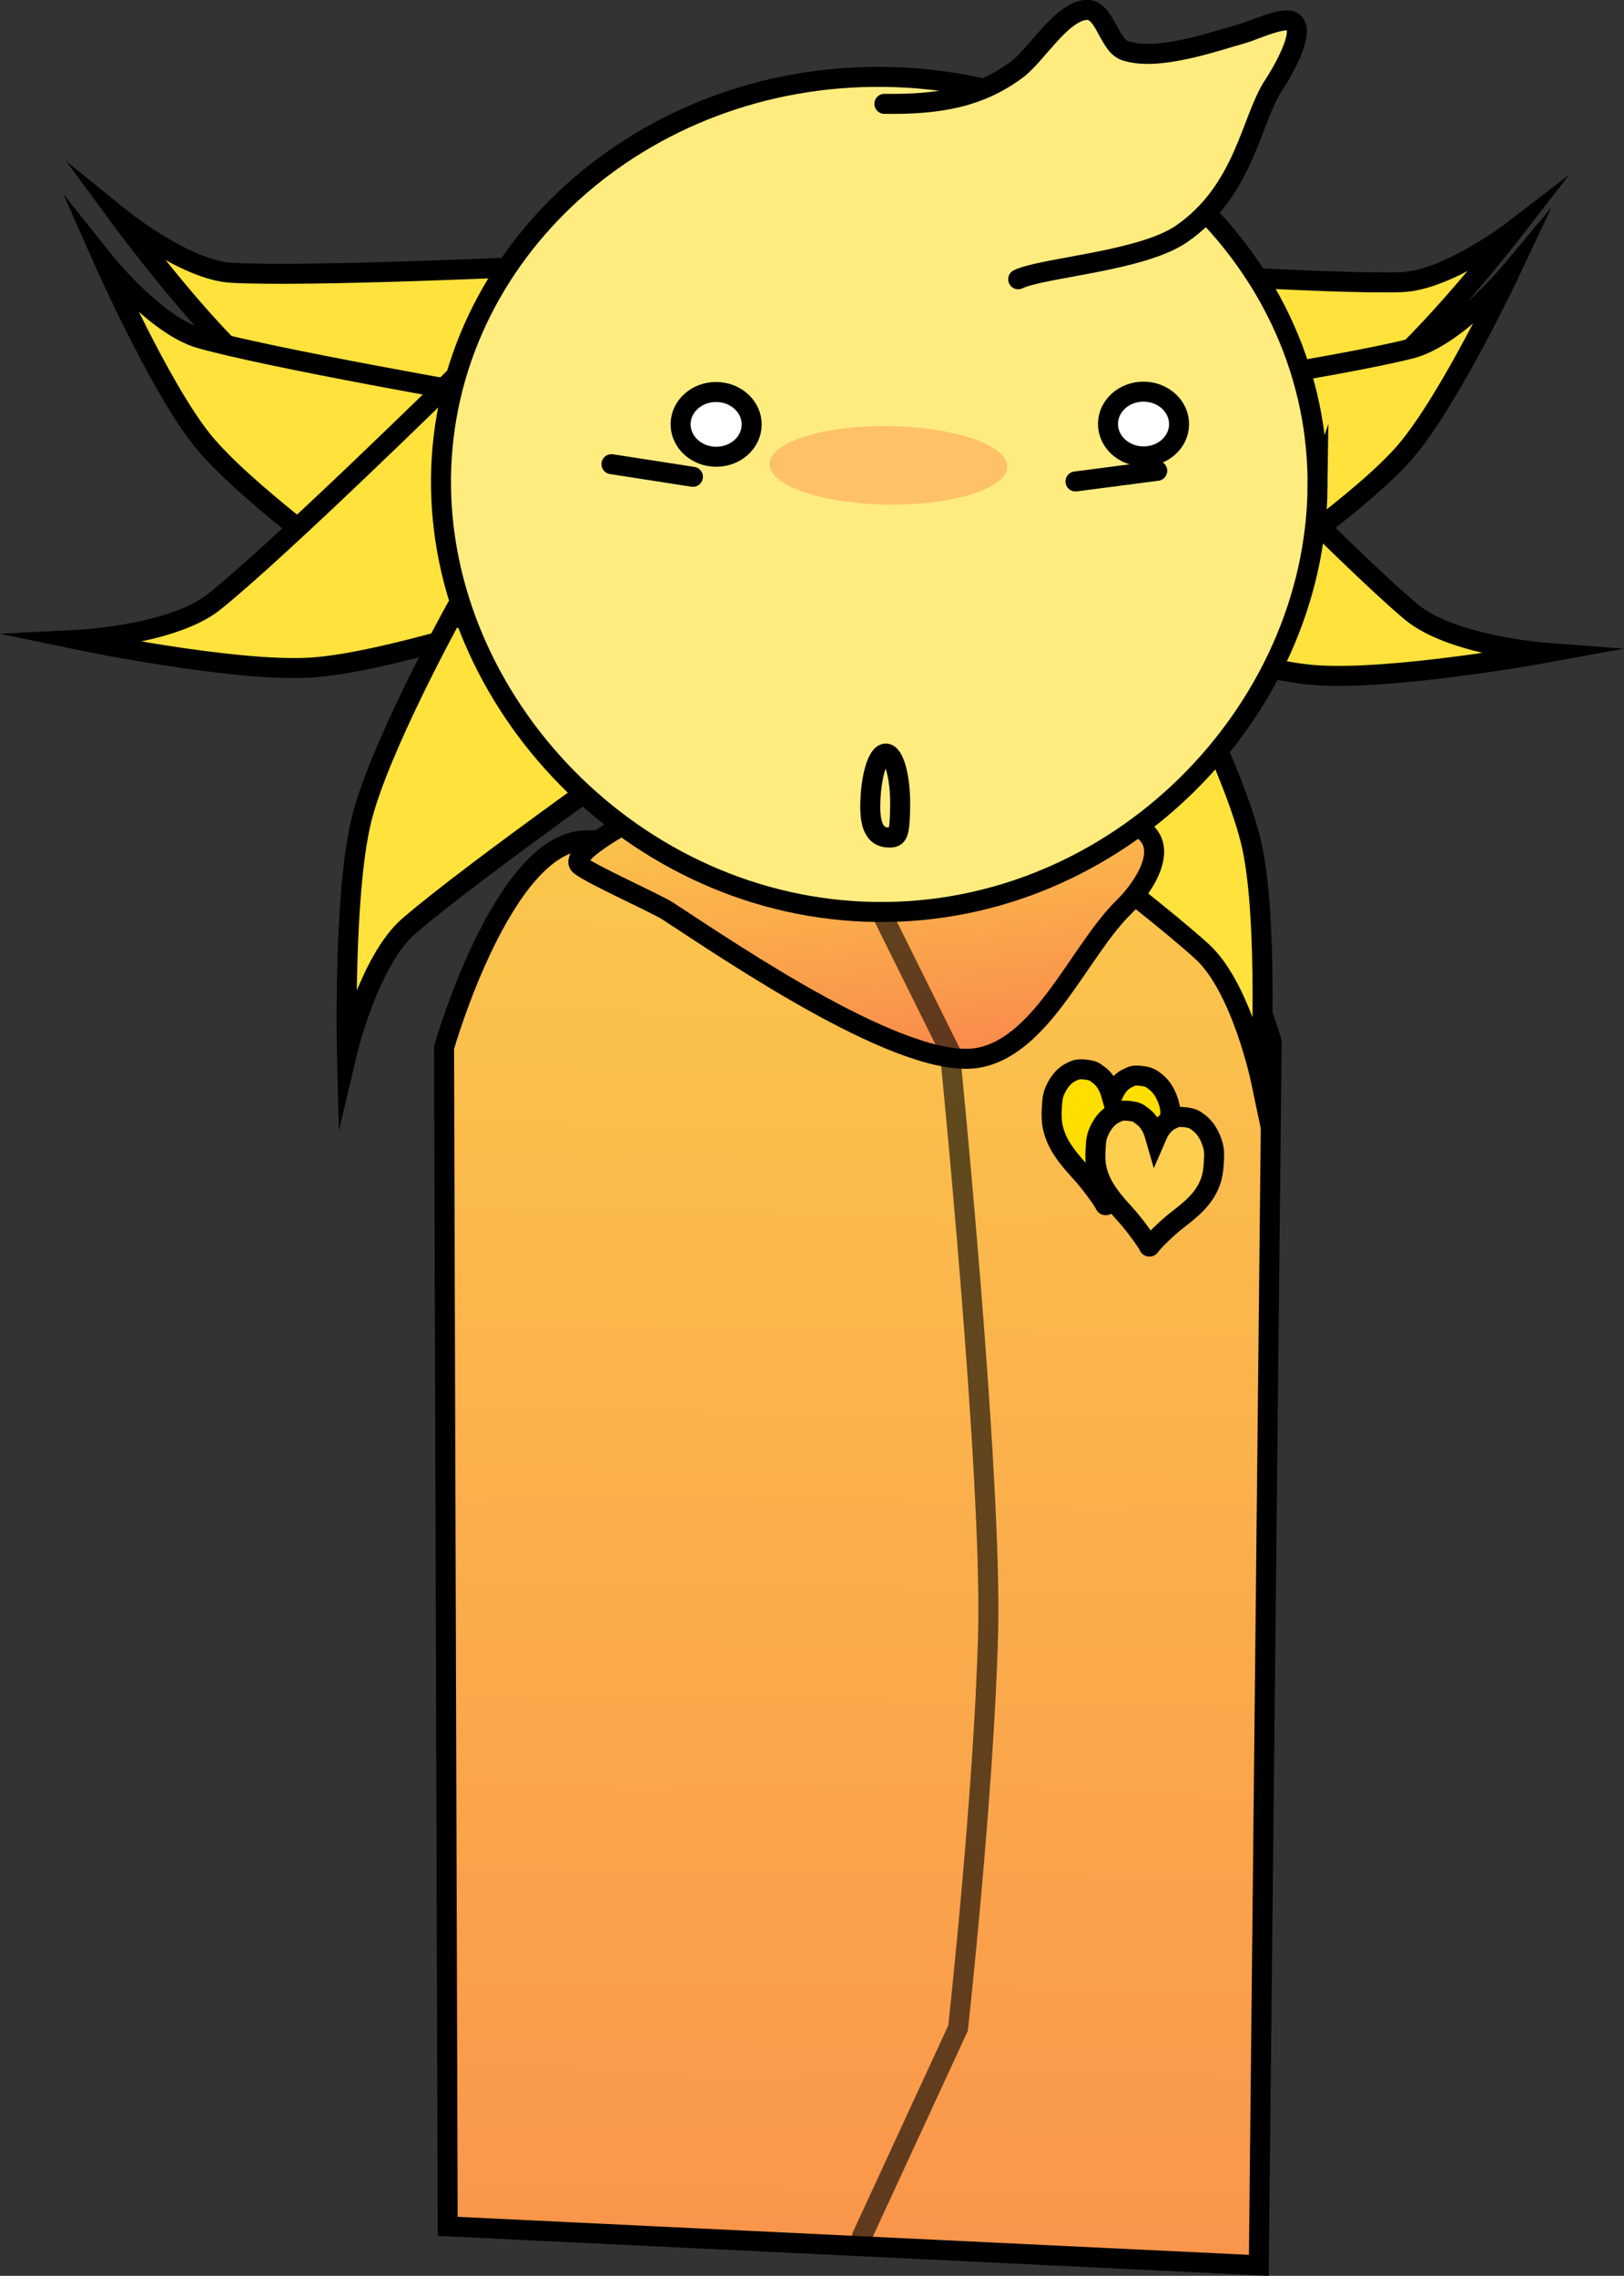 <svg version="1.1" xmlns="http://www.w3.org/2000/svg" xmlns:xlink="http://www.w3.org/1999/xlink" width="202.962" height="284.369" viewBox="0,0,202.962,284.369"><rect x="0" y="0" width="202.962" height="284.369" fill="#333333" stroke="none"/><defs><linearGradient x1="334.207" y1="174.786" x2="332.037" y2="353.605" gradientUnits="userSpaceOnUse" id="color-1"><stop offset="0" stop-color="#fbc74c"/><stop offset="1" stop-color="#fa954b"/></linearGradient><linearGradient x1="333.874" y1="169.805" x2="337.55" y2="202.961" gradientUnits="userSpaceOnUse" id="color-2"><stop offset="0" stop-color="#fbc74c"/><stop offset="1" stop-color="#fa8c4b"/></linearGradient></defs><g transform="translate(-226.543,-71.176)"><g stroke-miterlimit="10"><path d="M280.323,129.397c0,0 -15.576,-6.737 -21.835,-11.744c-6.631,-5.305 -16.899,-19.245 -16.899,-19.245c0,0 8.084,6.54 13.926,6.858c9.399,0.511 36.359,-0.74 36.359,-0.74z" fill="#ffe23b" stroke="#000000" stroke-width="2.5" stroke-linecap="butt"/><path d="M270.637,142.405c0,0 -13.751,-9.945 -18.779,-16.187c-5.327,-6.614 -12.338,-22.444 -12.338,-22.444c0,0 6.479,8.134 12.114,9.707c9.066,2.531 35.659,7.139 35.659,7.139z" fill="#ffe23b" stroke="#000000" stroke-width="2.5" stroke-linecap="butt"/><path d="M365.304,104.813c0,0 26.922,1.905 36.331,1.622c5.848,-0.176 14.088,-6.518 14.088,-6.518c0,0 -10.603,13.687 -17.361,18.829c-6.378,4.854 -22.113,11.211 -22.113,11.211z" fill="#ffe23b" stroke="#000000" stroke-width="2.5" stroke-linecap="butt"/><path d="M282.495,349.365l-0.457,-147.292c0,0 7.294,-25.612 17.637,-25.891c10.271,-0.278 34.611,-0.539 55.876,-1.114c23.064,-0.624 29.92,26.34 29.92,26.34l-1.605,152.827z" fill="url(#color-1)" stroke="#000000" stroke-width="2.5" stroke-linecap="butt"/><path d="M367.001,121.022c0,0 26.697,-3.961 35.822,-6.271c5.672,-1.436 12.346,-9.41 12.346,-9.41c0,0 -7.393,15.655 -12.879,22.138c-5.178,6.118 -19.167,15.727 -19.167,15.727z" fill="#ffe23b" stroke="#000000" stroke-width="2.5" stroke-linecap="butt"/><path d="M373.303,118.641c0,0 21.354,22.038 29.537,28.937c5.086,4.288 16.876,5.169 16.876,5.169c0,0 -19.363,3.547 -28.988,2.775c-9.084,-0.728 -27.233,-7.283 -27.233,-7.283z" fill="#ffe23b" stroke="#000000" stroke-width="2.5" stroke-linecap="butt"/><path d="M292.629,147.983c0,0 -18.303,6.112 -27.402,6.62c-9.641,0.538 -28.912,-3.478 -28.912,-3.478c0,0 11.808,-0.594 16.997,-4.757c8.348,-6.698 30.231,-28.212 30.231,-28.212z" fill="#ffe23b" stroke="#000000" stroke-width="2.5" stroke-linecap="butt"/><path d="M372.206,150.976c0,0 8.899,17.122 10.823,26.029c2.039,9.438 1.086,29.1 1.086,29.1c0,0 -2.434,-11.57 -7.357,-16.044c-7.921,-7.198 -32.592,-25.447 -32.592,-25.447z" fill="#ffe23b" stroke="#000000" stroke-width="2.5" stroke-linecap="butt"/><path d="M308.378,173.097c10.22,-4.013 22.638,-3.083 34.073,-2.944c4.645,0.056 10.428,-0.791 14.95,0.992c3.518,1.387 9.595,1.447 12.349,4.038c2.878,2.708 -0.999,7.627 -2.664,9.245c-5.624,5.464 -10.081,17.186 -18.045,18.875c-9.131,1.937 -30.948,-13.021 -39.045,-18.293c-1.486,-0.968 -10.623,-5.039 -11.105,-5.863c-0.924,-1.577 7.153,-5.918 8.641,-6.415z" fill="url(#color-2)" stroke="#000000" stroke-width="2.5" stroke-linecap="round"/><path d="M310.849,162.232c0,0 -25.107,17.645 -33.2,24.649c-5.03,4.353 -7.744,15.86 -7.744,15.86c0,0 -0.475,-19.679 1.792,-29.065c2.14,-8.858 11.452,-25.759 11.452,-25.759z" fill="#ffe23b" stroke="#000000" stroke-width="2.5" stroke-linecap="butt"/><path d="M391.205,132.146c-0.34,28.001 -24.915,53.35 -55.166,52.983c-30.25,-0.367 -54.721,-26.312 -54.381,-54.312c0.34,-28.001 25.138,-50.402 55.389,-50.035c30.25,0.367 54.498,23.364 54.158,51.365z" fill="#ffec7f" stroke="#000000" stroke-width="2.5" stroke-linecap="butt"/><path d="M352.423,129.503c-0.033,2.709 -6.711,4.824 -14.917,4.724c-8.206,-0.1 -14.831,-2.376 -14.798,-5.085c0.033,-2.709 6.711,-4.824 14.917,-4.724c8.206,0.1 14.831,2.376 14.798,5.085z" fill-opacity="0.184" fill="#ff0505" stroke="none" stroke-width="0" stroke-linecap="butt"/><path d="M373.899,124.214c-0.027,2.235 -2.037,4.022 -4.49,3.992c-2.453,-0.03 -4.419,-1.865 -4.392,-4.1c0.027,-2.235 2.037,-4.022 4.49,-3.992c2.453,0.03 4.419,1.865 4.392,4.1z" fill="#ffffff" stroke="#000000" stroke-width="2.5" stroke-linecap="butt"/><path d="M320.485,124.257c-0.027,2.235 -2.037,4.022 -4.49,3.992c-2.453,-0.03 -4.419,-1.865 -4.392,-4.1c0.027,-2.235 2.037,-4.022 4.49,-3.992c2.453,0.03 4.419,1.865 4.392,4.1z" fill="#ffffff" stroke="#000000" stroke-width="2.5" stroke-linecap="butt"/><path d="M337.071,84.152c6.118,0.074 11.578,-0.536 16.605,-4.322c2.37,-1.785 5.401,-7.01 8.464,-7.404c2.522,-0.325 2.868,4.381 5.042,5.096c4.042,1.329 10.88,-1.09 14.79,-2.199c1.185,-0.336 4.934,-2.096 6.061,-1.473c1.974,1.091 -1.565,6.846 -2.34,8.014c-2.795,4.212 -3.589,13.097 -11.492,18.543c-4.984,3.434 -17.398,4.201 -20.409,5.664" fill="#ffec7f" stroke="#000000" stroke-width="2.5" stroke-linecap="round"/><path d="M336.644,185.136l8.592,17.323c0,0 5.294,52.631 4.799,72.692c-0.49,19.828 -3.758,49.449 -3.758,49.449l-12.018,26.03" fill="none" stroke-opacity="0.612" stroke="#000000" stroke-width="2.5" stroke-linecap="round"/><path d="M360.955,131.336l10.216,-1.333" fill="none" stroke="#000000" stroke-width="2.5" stroke-linecap="round"/><path d="M302.961,129.175l10.181,1.581" fill="none" stroke="#000000" stroke-width="2.5" stroke-linecap="round"/><path d="M339.041,171.897c-0.044,3.611 -0.319,3.944 -1.351,3.931c-1.032,-0.013 -2.429,-0.365 -2.385,-3.977c0.044,-3.611 0.916,-6.528 1.948,-6.516c1.032,0.013 1.833,2.95 1.789,6.561z" fill="none" stroke="#000000" stroke-width="2.5" stroke-linecap="butt"/><g stroke="#000000" stroke-width="2.5" stroke-linecap="butt"><path d="M358.002,209.52c0.057,-1.107 0.139,-1.527 0.42,-2.151c0.032,-0.072 0.066,-0.142 0.1,-0.211c0.006,-0.013 0.012,-0.025 0.018,-0.038c0.117,-0.238 0.246,-0.457 0.385,-0.657c0.405,-0.593 0.893,-1.036 1.454,-1.32c0.556,-0.281 0.841,-0.41 1.692,-0.332c0.094,0.006 0.188,0.016 0.282,0.031c0.704,0.089 0.962,0.225 1.338,0.525c0.741,0.495 1.352,1.311 1.675,2.435l0.143,0.497l0.199,-0.458c0.45,-1.036 1.148,-1.705 1.937,-2.027c0.406,-0.211 0.677,-0.288 1.382,-0.218c0.094,0.007 0.188,0.018 0.282,0.033c0.849,0.114 1.115,0.304 1.631,0.706c0.521,0.406 0.95,0.953 1.281,1.628c0.114,0.229 0.216,0.474 0.303,0.735c0.005,0.014 0.009,0.027 0.014,0.041c0.026,0.076 0.05,0.153 0.074,0.231c0.205,0.679 0.237,1.112 0.164,2.217c-0.002,0.023 -0.003,0.046 -0.005,0.068c-0.037,0.863 -0.171,1.725 -0.392,2.343c-0.614,1.709 -1.667,2.946 -4.047,4.755c-1.561,1.186 -3.355,3.046 -3.487,3.32c-0.072,0.149 -0.183,0.137 -0.237,-0.027c-0.098,-0.301 -1.651,-2.537 -3.054,-4.058c-2.138,-2.318 -3.033,-3.775 -3.44,-5.599c-0.147,-0.659 -0.178,-1.54 -0.114,-2.4c0.001,-0.023 0.002,-0.045 0.003,-0.068z" fill="#ffde00"/><path d="M363.472,214.685c0.057,-1.107 0.139,-1.527 0.42,-2.151c0.032,-0.072 0.066,-0.142 0.1,-0.211c0.006,-0.013 0.012,-0.025 0.018,-0.038c0.117,-0.238 0.246,-0.457 0.385,-0.657c0.405,-0.593 0.893,-1.036 1.454,-1.32c0.556,-0.281 0.841,-0.41 1.692,-0.332c0.094,0.006 0.188,0.016 0.282,0.031c0.704,0.089 0.962,0.225 1.338,0.525c0.741,0.495 1.352,1.311 1.675,2.435l0.143,0.497l0.199,-0.458c0.45,-1.036 1.148,-1.705 1.937,-2.027c0.406,-0.211 0.677,-0.288 1.382,-0.218c0.094,0.007 0.188,0.018 0.282,0.033c0.849,0.114 1.115,0.304 1.631,0.706c0.521,0.406 0.95,0.953 1.281,1.628c0.114,0.229 0.216,0.474 0.303,0.735c0.005,0.014 0.009,0.027 0.014,0.041c0.026,0.076 0.05,0.153 0.074,0.231c0.205,0.679 0.237,1.112 0.164,2.217c-0.002,0.023 -0.003,0.046 -0.005,0.068c-0.037,0.863 -0.171,1.725 -0.392,2.343c-0.614,1.709 -1.667,2.946 -4.047,4.755c-1.561,1.186 -3.355,3.046 -3.487,3.32c-0.072,0.149 -0.183,0.137 -0.237,-0.027c-0.098,-0.301 -1.651,-2.537 -3.054,-4.058c-2.138,-2.318 -3.033,-3.775 -3.44,-5.599c-0.147,-0.659 -0.178,-1.54 -0.114,-2.4c0.001,-0.023 0.002,-0.045 0.003,-0.068z" fill="#ffce4e"/></g></g></g></svg>